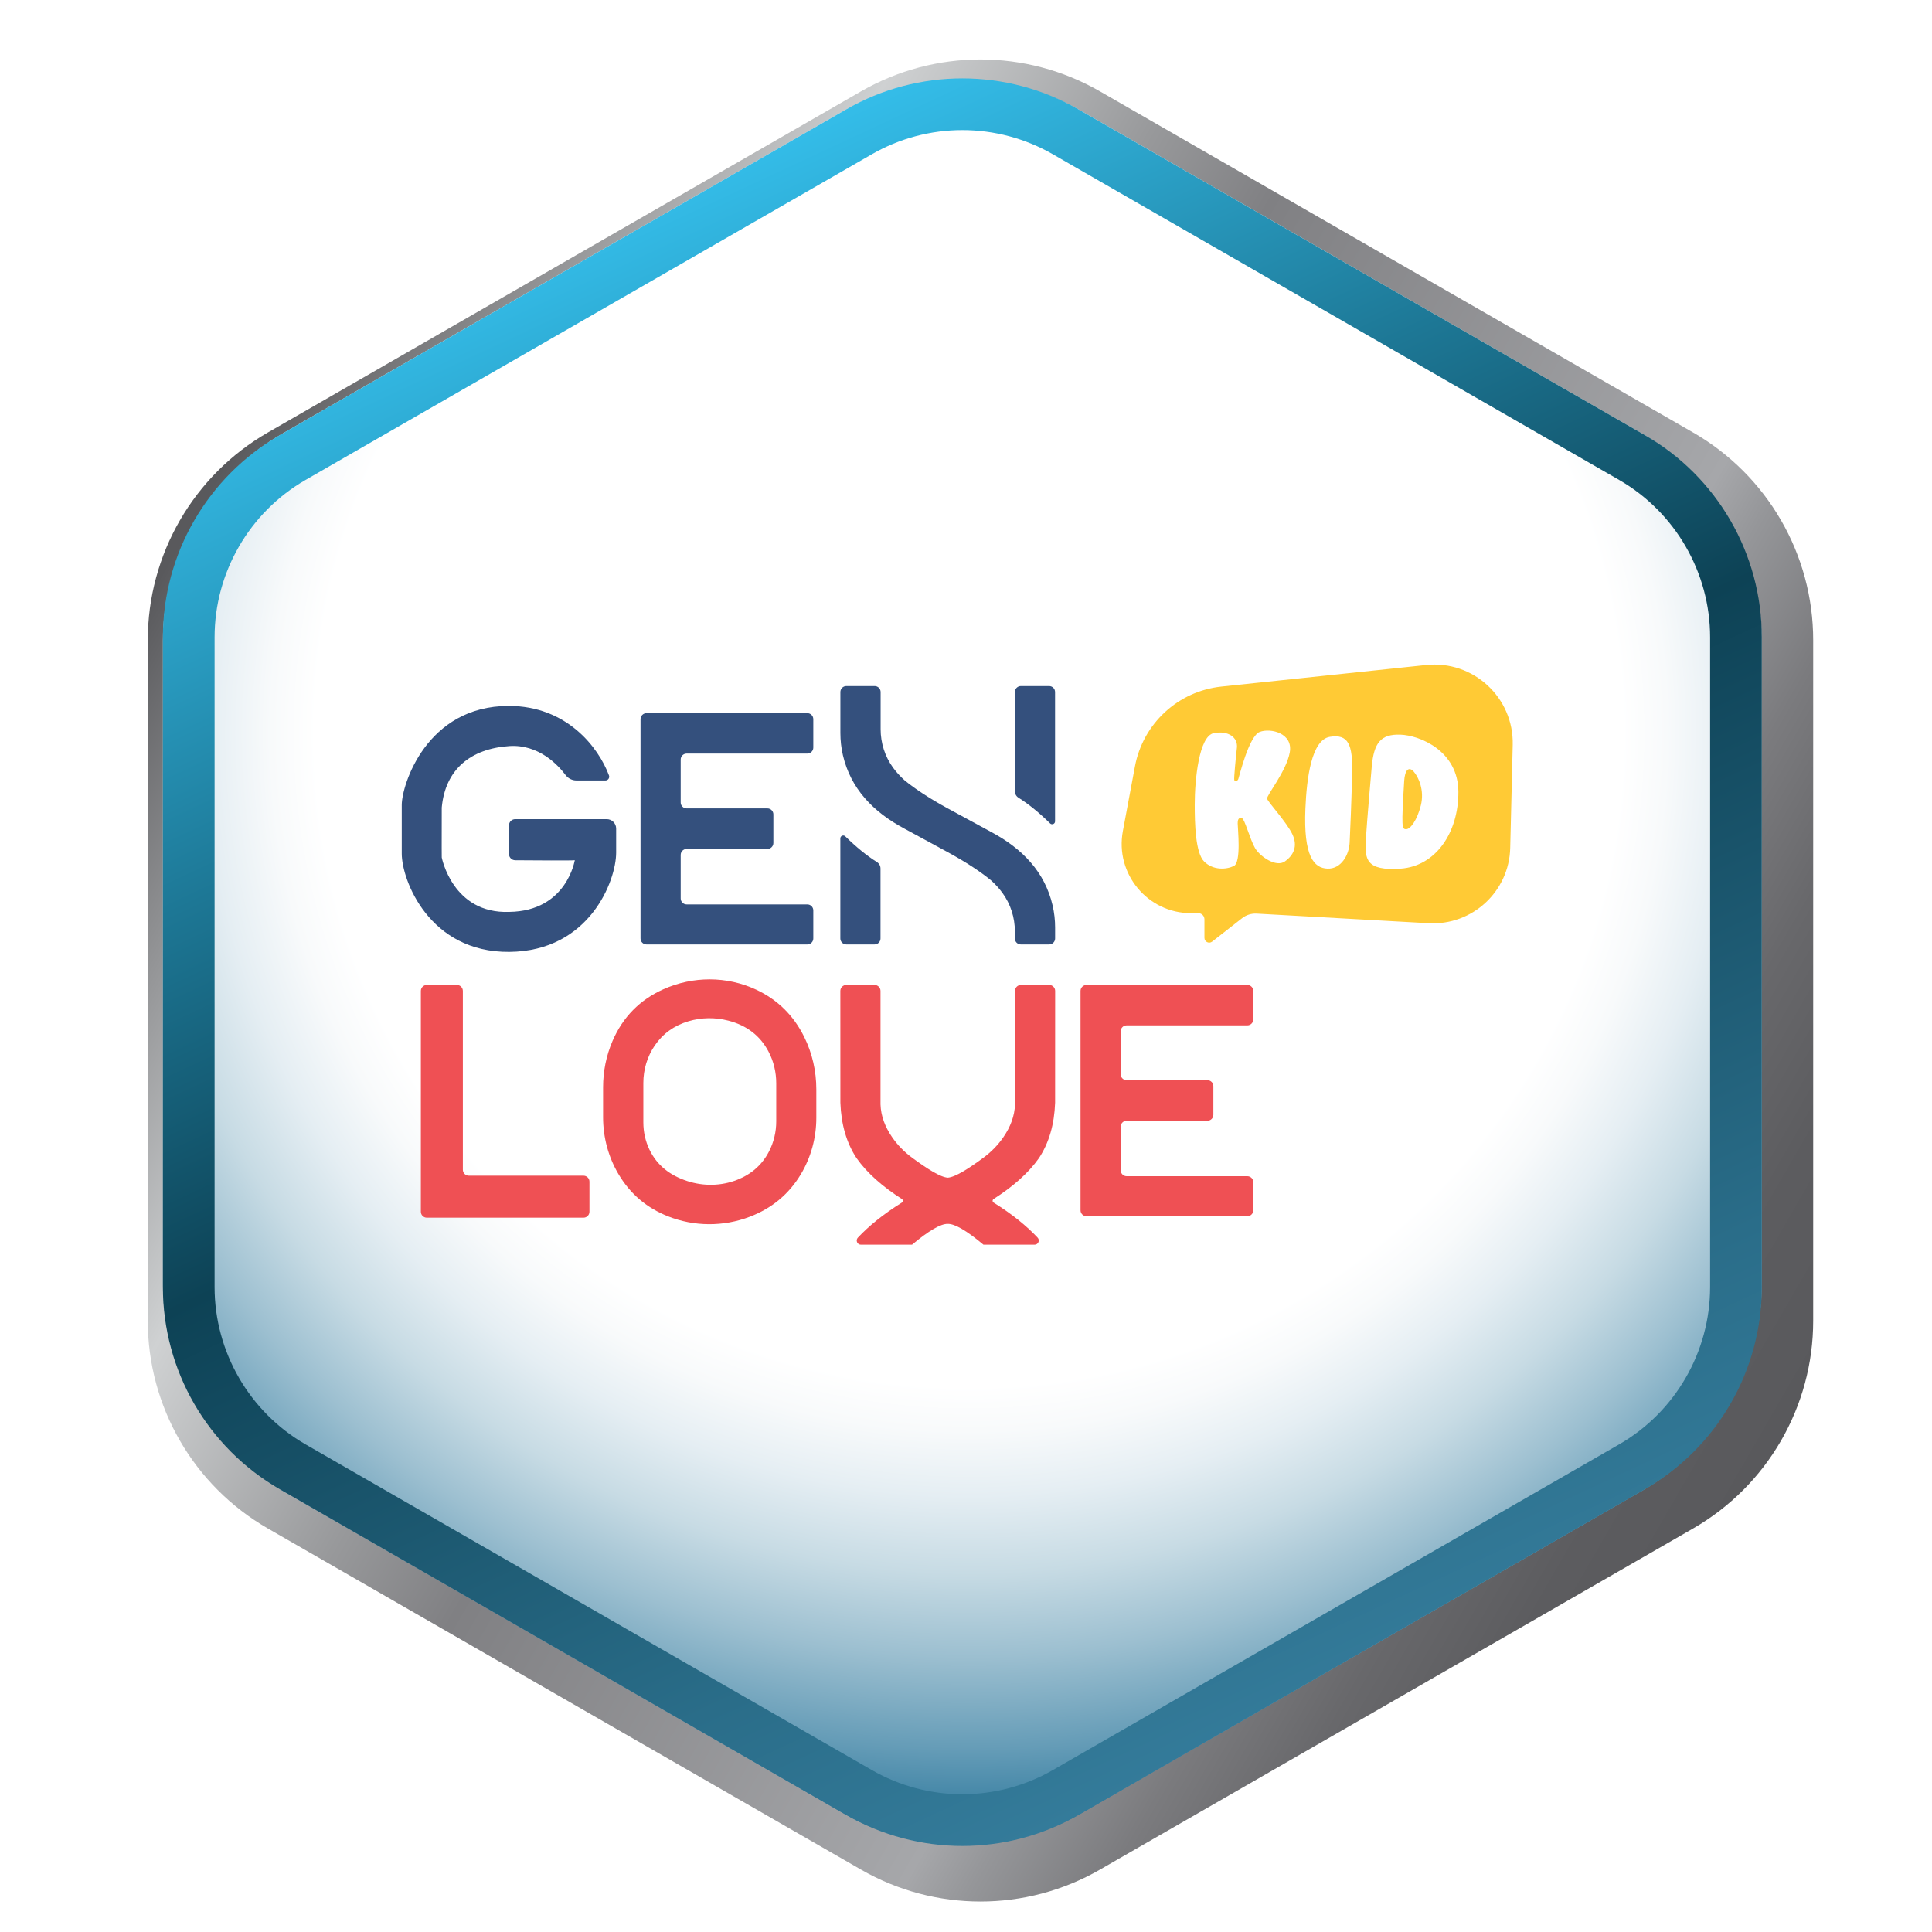 <?xml version="1.0" encoding="UTF-8"?>
<svg id="Layer_1" data-name="Layer 1" xmlns="http://www.w3.org/2000/svg" xmlns:xlink="http://www.w3.org/1999/xlink" viewBox="0 0 800 800">
  <defs>
    <style>
      .cls-1 {
        filter: url(#drop-shadow-4);
      }

      .cls-2 {
        fill: url(#linear-gradient);
        filter: url(#drop-shadow-3);
      }

      .cls-2, .cls-3, .cls-4, .cls-5, .cls-6, .cls-7, .cls-8 {
        stroke-width: 0px;
      }

      .cls-3 {
        fill: #34507d;
      }

      .cls-4 {
        fill: url(#linear-gradient-2);
      }

      .cls-5 {
        fill: #ef5054;
      }

      .cls-6 {
        fill: #ffca35;
      }

      .cls-7 {
        fill: url(#radial-gradient);
      }

      .cls-8 {
        fill: #fff;
      }
    </style>
    <linearGradient id="linear-gradient" x1="68.864" y1="208.818" x2="731.136" y2="591.182" gradientUnits="userSpaceOnUse">
      <stop offset=".006" stop-color="#59595c"/>
      <stop offset=".212" stop-color="#cfd1d2"/>
      <stop offset=".35" stop-color="#98999b"/>
      <stop offset=".425" stop-color="#808083"/>
      <stop offset=".709" stop-color="#a6a7aa"/>
      <stop offset=".741" stop-color="#959699"/>
      <stop offset=".804" stop-color="#7b7b7e"/>
      <stop offset=".867" stop-color="#68686b"/>
      <stop offset=".932" stop-color="#5c5c5f"/>
      <stop offset="1" stop-color="#59595c"/>
    </linearGradient>
    <filter id="drop-shadow-3" filterUnits="userSpaceOnUse">
      <feOffset dx="6" dy="6"/>
      <feGaussianBlur result="blur" stdDeviation="6"/>
      <feFlood flood-color="#221f1f" flood-opacity=".35"/>
      <feComposite in2="blur" operator="in"/>
      <feComposite in="SourceGraphic"/>
    </filter>
    <filter id="drop-shadow-4" filterUnits="userSpaceOnUse">
      <feOffset dx="3" dy="3"/>
      <feGaussianBlur result="blur-2" stdDeviation="3"/>
      <feFlood flood-color="#221f1f" flood-opacity=".3"/>
      <feComposite in2="blur-2" operator="in"/>
      <feComposite in="SourceGraphic"/>
    </filter>
    <radialGradient id="radial-gradient" cx="409.067" cy="68.269" fx="409.067" fy="68.269" r="566.433" gradientTransform="translate(33.359 239.605) scale(.892)" gradientUnits="userSpaceOnUse">
      <stop offset=".535" stop-color="#fff"/>
      <stop offset=".572" stop-color="#f8fafb"/>
      <stop offset=".625" stop-color="#e5eef3"/>
      <stop offset=".688" stop-color="#c7dbe4"/>
      <stop offset=".757" stop-color="#9cbfd0"/>
      <stop offset=".833" stop-color="#659cb7"/>
      <stop offset=".912" stop-color="#247298"/>
      <stop offset=".916" stop-color="#217097"/>
    </radialGradient>
    <linearGradient id="linear-gradient-2" x1="251.494" y1="86.619" x2="539.481" y2="704.208" gradientUnits="userSpaceOnUse">
      <stop offset="0" stop-color="#34bde9"/>
      <stop offset=".27" stop-color="#1d7795"/>
      <stop offset=".489" stop-color="#0d4255"/>
      <stop offset=".549" stop-color="#12495e"/>
      <stop offset=".848" stop-color="#2a6d89"/>
      <stop offset="1" stop-color="#347b9a"/>
    </linearGradient>
  </defs>
  <g>
    <path class="cls-2" d="M55.194,259.079v281.843c0,35.504,18.972,68.302,49.749,86.003l245.593,141.25c30.624,17.613,68.303,17.613,98.927,0l245.593-141.25c30.777-17.701,49.749-50.499,49.749-86.003v-281.843c0-35.504-18.972-68.302-49.749-86.003L449.464,31.825c-30.624-17.613-68.303-17.613-98.927,0L104.943,173.076c-30.777,17.701-49.749,50.499-49.749,86.003Z"/>
    <g class="cls-1">
      <path class="cls-7" d="M64.449,262.41v266.006c0,35.504,18.972,68.302,49.749,86.003l231.826,133.332c30.624,17.613,68.303,17.613,98.927,0l231.826-133.332c30.777-17.701,49.749-50.499,49.749-86.003v-266.006c0-35.504-18.972-68.302-49.749-86.003L444.951,43.075c-30.624-17.613-68.303-17.613-98.927,0L114.198,176.408c-30.777,17.701-49.749,50.499-49.749,86.003Z"/>
      <path class="cls-4" d="M395.488,50.864c13.127,0,26.081,3.459,37.461,10.004l234.493,134.866c23.24,13.366,37.677,38.324,37.677,65.133v269.092c0,26.809-14.437,51.767-37.677,65.133l-234.493,134.866c-11.38,6.545-24.333,10.004-37.461,10.004s-26.081-3.459-37.461-10.004l-234.493-134.866c-23.24-13.366-37.677-38.324-37.677-65.133v-269.092c0-26.809,14.437-51.767,37.677-65.133L358.027,60.869c11.379-6.545,24.333-10.004,37.46-10.004M395.488,29.456c-16.617,0-33.234,4.285-48.134,12.855L112.861,177.177c-29.95,17.225-48.412,49.141-48.412,83.691v269.092c0,34.55,18.462,66.466,48.412,83.691l234.493,134.866c14.9,8.57,31.517,12.855,48.134,12.855s33.234-4.285,48.134-12.855l234.493-134.866c29.949-17.225,48.412-49.141,48.412-83.691v-269.092c0-34.55-18.462-66.466-48.412-83.691L443.622,42.311c-14.9-8.57-31.517-12.855-48.134-12.855h0Z"/>
    </g>
  </g>
  <g>
    <path class="cls-3" d="M350.437,391.076h11.693c1.365,0,2.471-1.106,2.471-2.471l0-28.968c0-1.087-.562-2.095-1.484-2.672-4.23-2.645-8.603-6.237-13.1-10.646-.763-.748-2.05-.21-2.05.859l0,41.426c0,1.365,1.106,2.471,2.471,2.471Z"/>
    <path class="cls-3" d="M434.409,284.087h-11.693c-1.365,0-2.471,1.106-2.471,2.471l-0,41.088c-0,1.087.562,2.095,1.484,2.672,4.23,2.645,8.603,6.237,13.1,10.646.763.748,2.05.21,2.05-.859l-0-53.547c-0-1.365-1.106-2.471-2.471-2.471Z"/>
    <g>
      <g>
        <path class="cls-3" d="M210.651,292.307c23.953,0,37.126,17.028,41.511,28.774.379,1.015-.372,2.096-1.455,2.096h-12.022c-1.765,0-3.423-.834-4.484-2.243-3.173-4.213-11.194-12.817-23.323-12-16.002,1.078-26.512,9.666-27.96,25.47-.063,16.748,0,20.652,0,20.652,0,0,4.47,23.422,27.955,22.541,23.989-.315,27.137-21.659,27.137-21.407,0,.204-17.874.078-24.677.022-1.432-.012-2.586-1.176-2.586-2.608v-11.807c0-1.44,1.167-2.608,2.608-2.608h37.871c2.159,0,3.91,1.751,3.91,3.91v9.942c0,11.648-11.018,40.8-44.2,41.115-33.181.315-44.578-29.718-44.578-40.674v-20.148c0-8.311,10.259-41.026,44.292-41.026Z"/>
        <path class="cls-3" d="M267.703,295.314h66.595c1.365,0,2.471,1.106,2.471,2.471v11.785c0,1.365-1.106,2.471-2.471,2.471h-49.968c-1.365,0-2.471,1.106-2.471,2.471v17.762c0,1.365,1.106,2.471,2.471,2.471h33.435c1.365,0,2.471,1.106,2.471,2.471v11.849c0,1.365-1.106,2.471-2.471,2.471h-33.435c-1.365,0-2.471,1.106-2.471,2.471v18.019c0,1.365,1.106,2.471,2.471,2.471h49.968c1.365,0,2.471,1.106,2.471,2.471v11.638c0,1.365-1.106,2.471-2.471,2.471h-66.595c-1.365,0-2.471-1.106-2.471-2.471v-90.82c0-1.365,1.106-2.471,2.471-2.471Z"/>
        <path class="cls-3" d="M436.901,384.129v4.476c0,1.364-1.107,2.471-2.471,2.471h-11.722c-1.365,0-2.471-1.107-2.471-2.471v-2.934c0-5.724-1.78-11.319-5.155-15.943-1.39-1.905-3.009-3.664-4.832-5.294-4.682-3.798-10.622-7.654-17.807-11.568l-17.808-9.671c-13.21-7.011-22.386-16.733-25.599-30.461-.71-3.032-1.05-6.139-1.05-9.253v-16.924c0-1.364,1.107-2.471,2.471-2.471h11.721c1.364,0,2.471,1.107,2.471,2.471v15.382c0,5.724,1.781,11.319,5.155,15.943,1.39,1.905,3.009,3.664,4.832,5.294,4.682,3.798,10.622,7.654,17.808,11.568l17.807,9.671c13.211,7.01,22.387,16.733,25.6,30.461.71,3.032,1.051,6.139,1.051,9.253Z"/>
      </g>
      <g>
        <path class="cls-5" d="M332.986,429.33c-4.382-8.834-10.974-15.388-19.894-19.544-12.139-5.655-26.152-5.634-38.375-.166-9.795,4.382-16.804,11.534-21.073,21.41-2.618,6.056-3.92,12.598-3.92,19.195v12.419c0,8.257,2.156,16.388,6.353,23.498,4.981,8.438,11.937,14.111,20.519,17.508,10.861,4.3,22.967,4.349,33.878.177,9.072-3.468,16.134-9.274,21.096-17.519,4.26-7.078,6.451-15.207,6.451-23.467v-11.775c0-7.535-1.688-14.987-5.037-21.737ZM321.425,464.305c0,4.377-1.018,8.704-3.042,12.586-2.868,5.501-7.27,9.322-13.062,11.619-6.635,2.63-13.989,2.745-20.774.529-7.024-2.293-12.434-6.385-15.607-12.971-1.7-3.528-2.545-7.406-2.545-11.322v-16.341c0-5.49,1.6-10.876,4.684-15.418,3.387-4.986,8.065-8.323,13.971-10.095,5.373-1.612,11.093-1.67,16.525-.271,7.678,1.978,13.244,6.279,16.699,12.896,2.098,4.018,3.151,8.499,3.151,13.031v15.758Z"/>
        <path class="cls-5" d="M449.896,407.852h66.595c1.365,0,2.471,1.106,2.471,2.471v11.785c0,1.365-1.106,2.471-2.471,2.471h-49.968c-1.365,0-2.471,1.106-2.471,2.471v17.762c0,1.365,1.106,2.471,2.471,2.471h33.435c1.365,0,2.471,1.106,2.471,2.471v11.849c0,1.365-1.106,2.471-2.471,2.471h-33.435c-1.365,0-2.471,1.106-2.471,2.471v18.019c0,1.365,1.106,2.471,2.471,2.471h49.968c1.365,0,2.471,1.106,2.471,2.471v11.638c0,1.365-1.106,2.471-2.471,2.471h-66.595c-1.365,0-2.471-1.106-2.471-2.471v-90.82c0-1.365,1.106-2.471,2.471-2.471Z"/>
        <path class="cls-5" d="M436.918,410.323l-.017,46.3c-.322,8.911-2.504,16.591-6.697,22.938-4.448,6.301-10.886,11.877-18.775,16.924-.541.345-.535,1.137.009,1.477,7.895,4.93,13.738,9.758,18.226,14.521,1.04,1.103.253,2.916-1.264,2.916h-21.168c-6.938-5.8-11.885-8.698-14.789-8.613-2.904-.085-7.852,2.812-14.789,8.613h-21.169c-1.516,0-2.303-1.813-1.263-2.916,4.488-4.763,10.33-9.591,18.226-14.521.544-.34.55-1.131.009-1.477-7.889-5.047-14.327-10.624-18.775-16.924-4.194-6.346-6.375-14.026-6.697-22.938l-.017-46.3c-.001-1.365,1.106-2.472,2.471-2.472h11.692c1.364,0,2.471,1.107,2.471,2.471v46.991c.155,4.829,1.888,9.297,4.763,13.504,2.26,3.307,5.086,6.19,8.311,8.566,6.274,4.623,11.681,8.047,14.768,8.271,3.087-.223,8.493-3.647,14.768-8.271,3.225-2.376,6.051-5.258,8.311-8.566,2.874-4.207,4.607-8.675,4.763-13.504v-46.991c0-1.364,1.107-2.471,2.471-2.471h11.692c1.365,0,2.472,1.107,2.471,2.472Z"/>
        <path class="cls-5" d="M191.66,484.357v-74.035c0-1.365-1.106-2.471-2.471-2.471h-12.45c-1.365,0-2.471,1.106-2.471,2.471v91.426c0,1.365,1.106,2.471,2.471,2.471h64.87c1.365,0,2.471-1.106,2.471-2.471v-12.45c0-1.365-1.106-2.471-2.471-2.471h-47.478c-1.365,0-2.471-1.106-2.471-2.471Z"/>
      </g>
    </g>
    <path class="cls-6" d="M514.331,380.197l-12.41,9.707c-1.295,1.013-3.189.09-3.189-1.554v-7.67c0-1.412-1.145-2.557-2.557-2.557h-3.011c-17.962,0-31.509-16.312-28.211-33.969l5.006-26.802c3.31-17.721,17.869-31.163,35.797-33.052l84.783-8.931c19.478-2.052,36.322,13.485,35.847,33.065l-1.036,42.681c-.438,18.059-15.731,32.175-33.768,31.168l-71.237-3.975c-2.167-.121-4.305.55-6.014,1.887Z"/>
    <path class="cls-8" d="M540.539,334.783c.528-12.504,2.516-28.448,10.128-29.674,7.612-1.226,9.547,3.032,9.225,15.418-.323,12.386-.774,23.223-1.032,28.384-.258,5.161-3.548,10.967-9.16,10.773-5.612-.194-9.999-5.032-9.16-24.9Z"/>
    <path class="cls-8" d="M579.824,304.206c-8.063-.258-10.902,3.354-11.805,13.16,0,0-1.935,21.868-2.451,30.126-.517,8.258,0,13.225,14.45,12.197,14.45-1.027,23.933-14.842,23.868-31.807s-15.998-23.417-24.062-23.675ZM588.34,333.493c-1.548,6.193-4.387,9.935-6.128,9.87-1.742-.064-1.935-.58-.774-19.933.27-4.508,1.871-6.257,3.935-3.935,2.064,2.323,4.516,7.806,2.967,13.998Z"/>
    <path class="cls-8" d="M494.715,333.15c0-10.356,1.772-28.379,7.885-29.564,6.113-1.185,10.046,1.848,9.572,6.066s-1.279,12.652-1.09,13.316,1.279.569,1.659-.332,4.36-17.865,8.909-19.571c4.549-1.706,13.837.569,12.415,8.482-1.422,7.914-9.714,17.818-9.383,19.192s8.151,9.762,10.473,14.737c2.322,4.976.474,8.672-3.128,11.231-3.601,2.559-10.236-1.99-12.321-5.497-2.085-3.507-4.312-12.179-5.45-12.415s-1.753.095-1.753,2.227,1.564,16.064-1.611,17.581c-3.175,1.516-8.53,1.801-12.226-1.801-3.696-3.601-3.952-15.839-3.952-23.652Z"/>
  </g>
</svg>